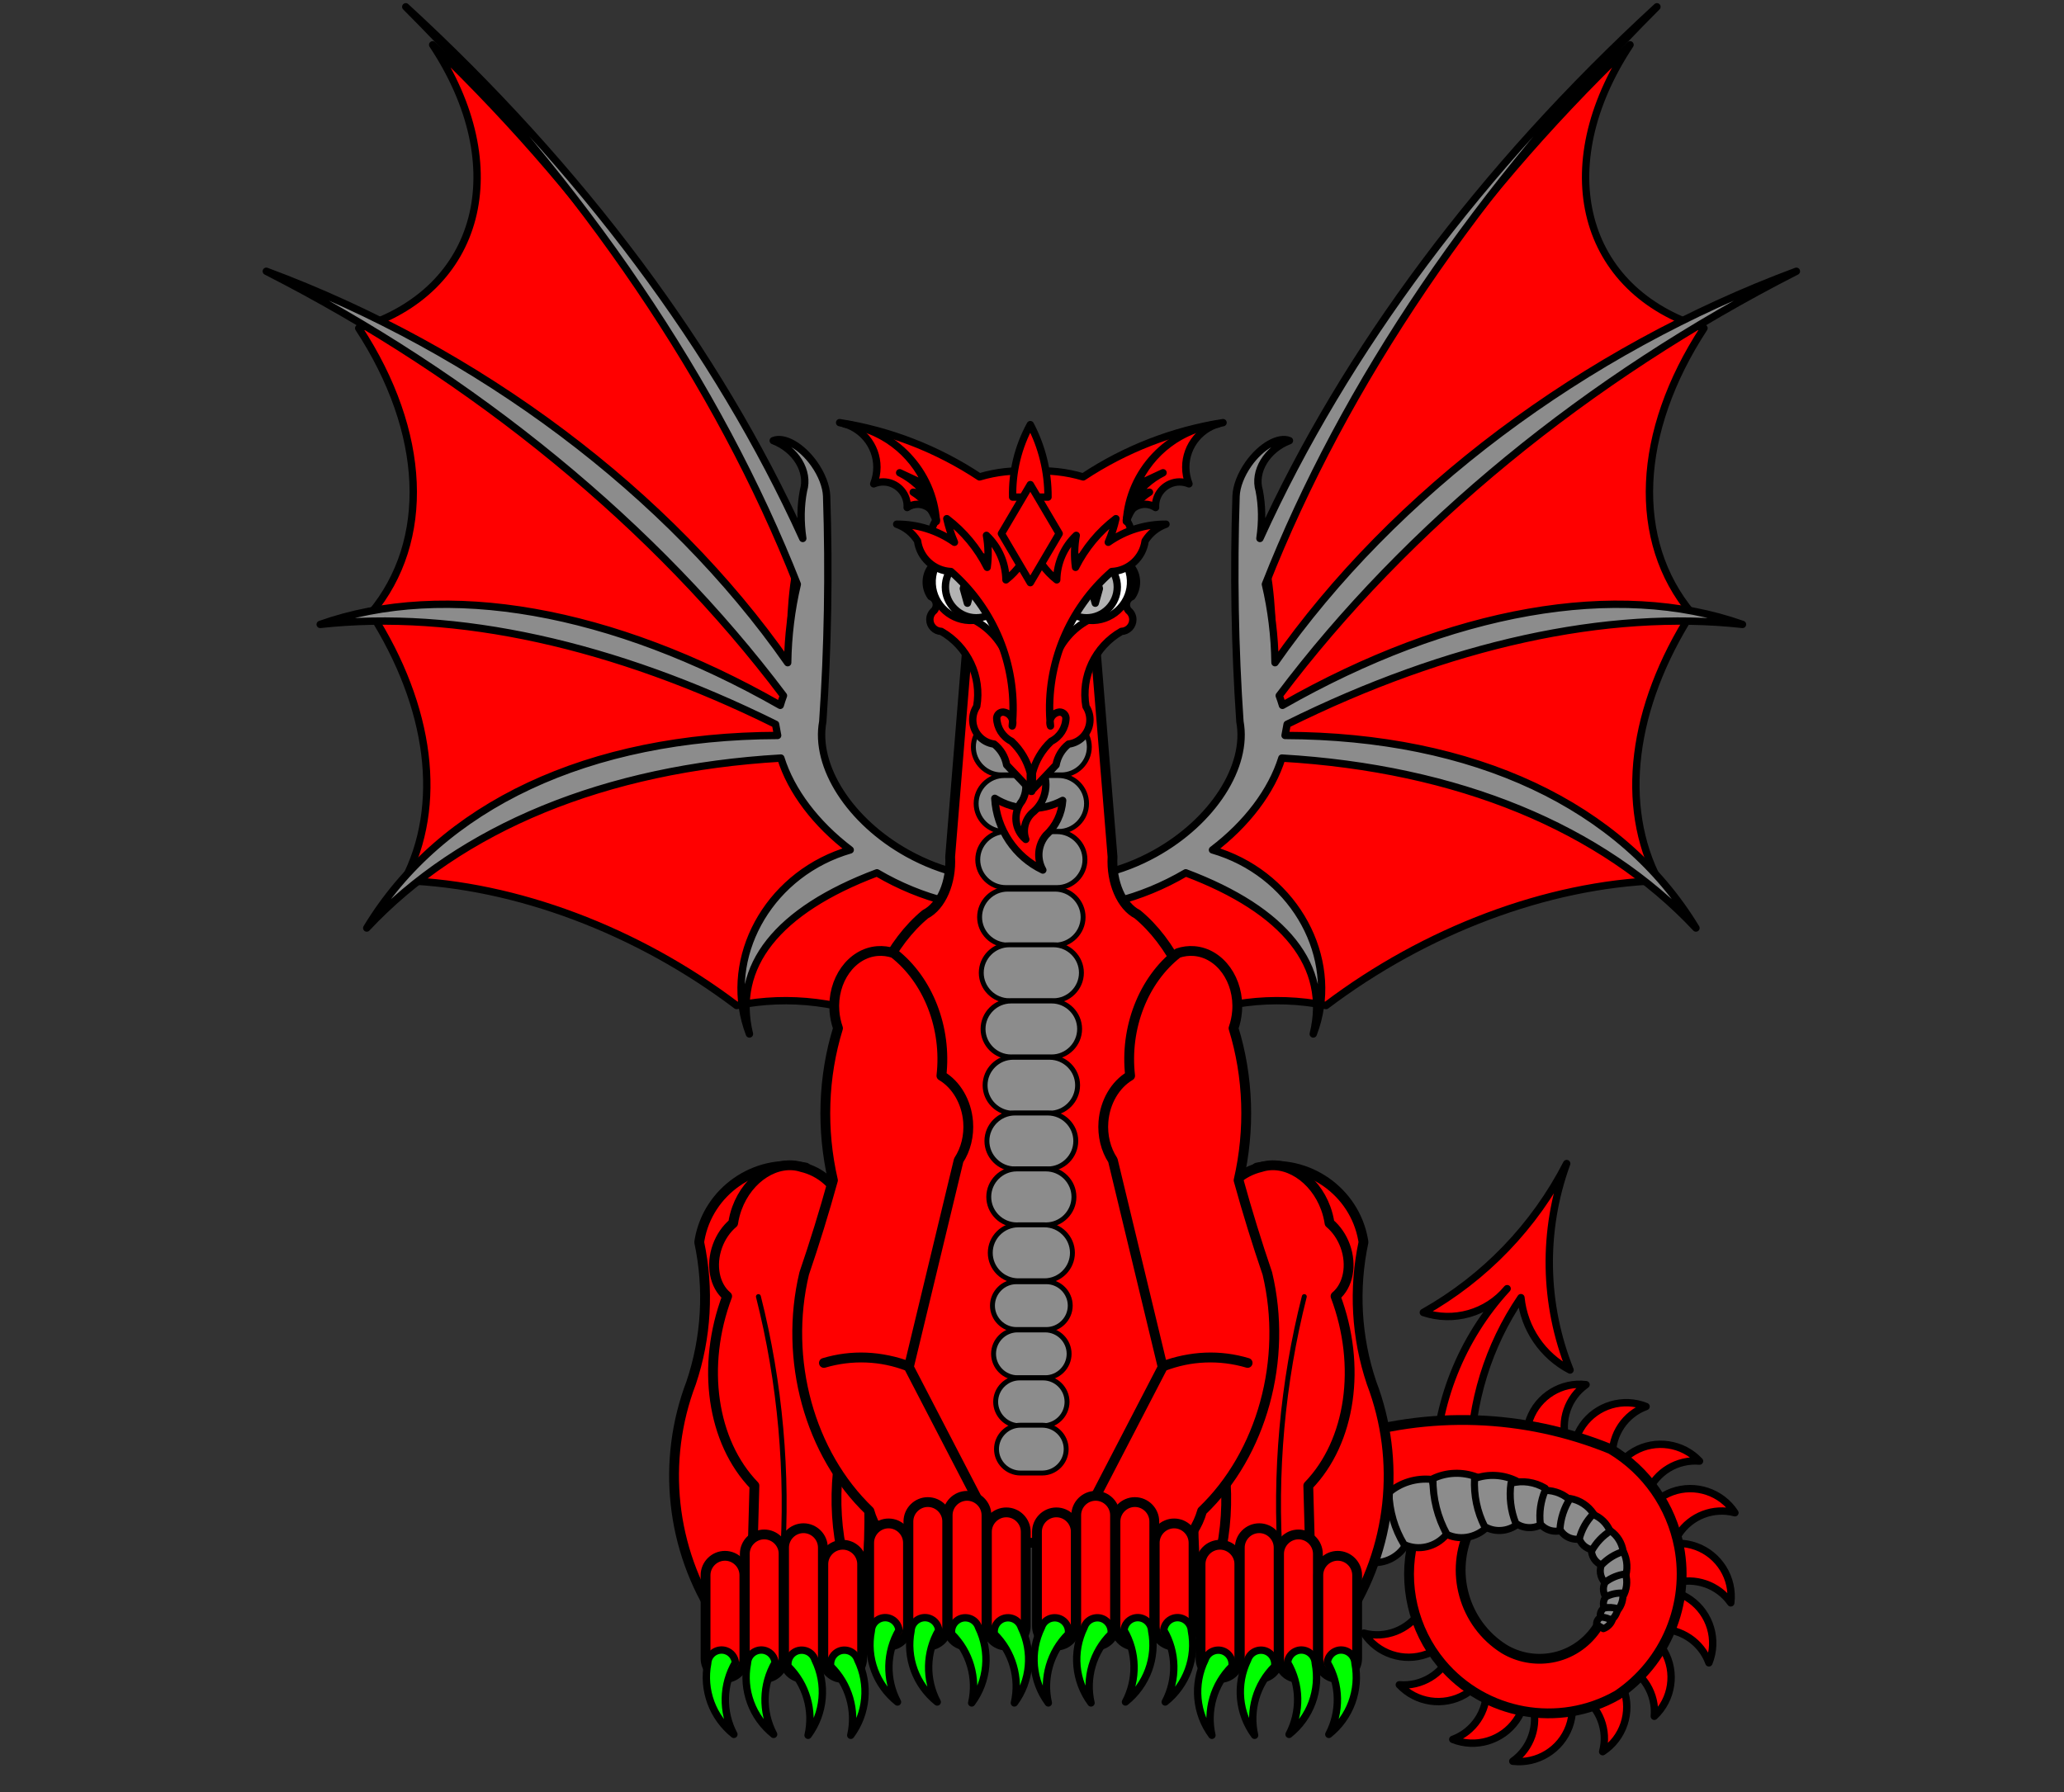 <?xml version="1.0" encoding="UTF-8" standalone="no"?>
<!DOCTYPE svg PUBLIC "-//W3C//DTD SVG 1.1//EN" "http://www.w3.org/Graphics/SVG/1.1/DTD/svg11.dtd">
<svg width="100%" height="100%" viewBox="0 0 631 548" version="1.1" xmlns="http://www.w3.org/2000/svg" xmlns:xlink="http://www.w3.org/1999/xlink" xml:space="preserve" xmlns:serif="http://www.serif.com/" style="fill-rule:evenodd;clip-rule:evenodd;stroke-linecap:round;stroke-linejoin:round;stroke-miterlimit:3;">
    <rect x="0" y="0" width="631" height="548" fill="#333333" stroke="none"/>
    <g id="group1-1" transform="matrix(1,0,0,1,81.292,-9.034)">
        <g id="group62-2" transform="matrix(1,0,0,1,0,-222.3)">
            <g id="group59-3" transform="matrix(-1,0,0,1,468.018,-1.13687e-13)">
                <g id="shape60-4" transform="matrix(-0.869,-0.494,-0.494,0.869,452.746,104.101)">
                    <path d="M103.6,406.28C150.211,368.046 210.989,338.689 279.74,321.2C239.761,341.452 229.594,379.409 256.56,407.74C222.751,425.108 205.085,453.269 210.2,481.64C179.944,497.647 161.868,521.918 160.95,547.77C130.642,531.984 91.514,525.776 53.68,530.75C41.291,519.973 25.62,513.489 8.99,512.26C8.839,494.882 5.8,477.579 0,461.08C8.312,465.625 18.165,468.591 28.421,469.634C58.32,472.676 84.604,458.667 86.646,438.599C86.676,438.307 86.701,438.014 86.72,437.72C93.892,427.678 99.55,417.14 103.6,406.28Z" style="fill:rgb(255,0,0);stroke:black;stroke-width:2.25px;"/>
                </g>
                <g id="shape61-6" transform="matrix(-0.869,-0.494,-0.494,0.869,450.187,123.665)">
                    <path d="M91.05,434.45L93.29,431.79C148.284,434.905 195.659,449.612 229.46,474.06C202.891,443.38 154.093,425.968 94.91,426.05C95.149,425.027 95.353,424.003 95.52,422.98C155.001,397.181 225.682,385.022 297.18,388.29C228.727,377.146 156.556,386.373 99.38,413.58C103.328,406.39 106.439,398.928 108.68,391.27C160.061,349.824 225.74,317.434 300.08,296.88C229.112,313.225 165.181,341.207 114.15,378.26C117.326,374.202 119.699,369.881 121.2,365.42C122.567,359.472 129.503,355.596 136.79,356.71C134.616,353.892 128.381,353.89 122.376,356.707C118.779,358.394 115.773,360.854 114.21,363.39C101.989,383.343 90.957,403.546 81.14,423.95C76.563,437.122 58.814,446.403 38.619,446.185C26.827,446.057 15.566,442.705 7.46,436.91C6.375,436.765 5.155,436.921 3.999,437.353C1.194,438.4 -0.536,440.807 0.165,442.686C0.377,443.252 0.794,443.731 1.38,444.08C12.522,451.887 27.999,456.217 43.88,455.97C64.742,481.047 68.054,502.613 53.42,518.1C70.954,503.715 72.784,476.391 57.489,457.354C56.53,456.161 55.516,455.015 54.45,453.92C67.523,452.181 79.058,447.207 86.78,439.98C131.934,469.254 161.328,506.789 171.19,547.77C169.988,503.868 141.197,463.156 91.05,434.45Z" style="fill:rgb(140,140,140);stroke:black;stroke-width:2.25px;"/>
                </g>
            </g>
            <g id="group190-8">
                <g id="shape191-9" transform="matrix(-0.869,-0.494,-0.494,0.869,452.746,104.101)">
                    <path d="M103.6,406.28C150.211,368.046 210.989,338.689 279.74,321.2C239.761,341.452 229.594,379.409 256.56,407.74C222.751,425.108 205.085,453.269 210.2,481.64C179.944,497.647 161.868,521.918 160.95,547.77C130.642,531.984 91.514,525.776 53.68,530.75C41.291,519.973 25.62,513.489 8.99,512.26C8.839,494.882 5.8,477.579 0,461.08C8.312,465.625 18.165,468.591 28.421,469.634C58.32,472.676 84.604,458.667 86.646,438.599C86.676,438.307 86.701,438.014 86.72,437.72C93.892,427.678 99.55,417.14 103.6,406.28Z" style="fill:rgb(255,0,0);stroke:black;stroke-width:2.25px;"/>
                </g>
                <g id="shape192-11" transform="matrix(-0.869,-0.494,-0.494,0.869,450.187,123.665)">
                    <path d="M91.05,434.45L93.29,431.79C148.284,434.905 195.659,449.612 229.46,474.06C202.891,443.38 154.093,425.968 94.91,426.05C95.149,425.027 95.353,424.003 95.52,422.98C155.001,397.181 225.682,385.022 297.18,388.29C228.727,377.146 156.556,386.373 99.38,413.58C103.328,406.39 106.439,398.928 108.68,391.27C160.061,349.824 225.74,317.434 300.08,296.88C229.112,313.225 165.181,341.207 114.15,378.26C117.326,374.202 119.699,369.881 121.2,365.42C122.567,359.472 129.503,355.596 136.79,356.71C134.616,353.892 128.381,353.89 122.376,356.707C118.779,358.394 115.773,360.854 114.21,363.39C101.989,383.343 90.957,403.546 81.14,423.95C76.563,437.122 58.814,446.403 38.619,446.185C26.827,446.057 15.566,442.705 7.46,436.91C6.375,436.765 5.155,436.921 3.999,437.353C1.194,438.4 -0.536,440.807 0.165,442.686C0.377,443.252 0.794,443.731 1.38,444.08C12.522,451.887 27.999,456.217 43.88,455.97C64.742,481.047 68.054,502.613 53.42,518.1C70.954,503.715 72.784,476.391 57.489,457.354C56.53,456.161 55.516,455.015 54.45,453.92C67.523,452.181 79.058,447.207 86.78,439.98C131.934,469.254 161.328,506.789 171.19,547.77C169.988,503.868 141.197,463.156 91.05,434.45Z" style="fill:rgb(140,140,140);stroke:black;stroke-width:2.25px;"/>
                </g>
            </g>
        </g>
        <g id="group23-13" transform="matrix(-0.174,-0.985,0.985,-0.174,-78.835,631.065)">
            <g id="shape93-14" transform="matrix(0.966,0.259,-0.259,0.966,225.369,-32.643)">
                <path d="M0,509.21C0.269,513.102 1.717,516.821 4.15,519.87C21.922,518.354 39.747,522.193 55.32,530.89C46.015,532.659 38.208,539.016 34.59,547.77C53.994,537.943 76.36,535.62 97.37,541.25C77.448,533.133 60.348,519.33 48.21,501.57C45.892,511.007 49.68,520.949 57.69,526.45C41.246,513.794 20.691,507.652 0,509.21Z" style="fill:rgb(255,0,0);stroke:black;stroke-width:2.25px;"/>
            </g>
            <g id="group103-16">
                <g id="group104-17" transform="matrix(0.707,0.707,-0.707,0.707,439.909,147.789)">
                    <g id="shape106-19" transform="matrix(0.819,0.574,-0.574,0.819,314.178,86.915)">
                        <path d="M0.37,535.8C2.111,535.184 3.944,534.87 5.791,534.87C13.327,534.87 19.924,540.109 21.63,547.45C16.077,543.574 8.615,543.704 3.2,547.77C0.428,544.45 -0.622,540.01 0.37,535.8Z" style="fill:rgb(255,0,0);stroke:black;stroke-width:2.25px;"/>
                    </g>
                    <g id="shape108-22" transform="matrix(1,0,0,1,7.07,-40.633)">
                        <path d="M0.37,535.8C2.111,535.184 3.944,534.87 5.791,534.87C13.327,534.87 19.924,540.109 21.63,547.45C16.077,543.574 8.615,543.704 3.2,547.77C0.428,544.45 -0.622,540.01 0.37,535.8Z" style="fill:rgb(255,0,0);stroke:black;stroke-width:2.25px;"/>
                    </g>
                    <g id="shape110-25" transform="matrix(0.966,-0.259,0.259,0.966,-139.028,-35.281)">
                        <path d="M0.37,535.8C2.111,535.184 3.944,534.87 5.791,534.87C13.327,534.87 19.924,540.109 21.63,547.45C16.077,543.574 8.615,543.704 3.2,547.77C0.428,544.45 -0.622,540.01 0.37,535.8Z" style="fill:rgb(255,0,0);stroke:black;stroke-width:2.25px;"/>
                    </g>
                    <g id="shape112-28" transform="matrix(0.906,0.423,-0.423,0.906,236.363,24.636)">
                        <path d="M0.37,535.8C2.111,535.184 3.944,534.87 5.791,534.87C13.327,534.87 19.924,540.109 21.63,547.45C16.077,543.574 8.615,543.704 3.2,547.77C0.428,544.45 -0.622,540.01 0.37,535.8Z" style="fill:rgb(255,0,0);stroke:black;stroke-width:2.25px;"/>
                    </g>
                </g>
                <g id="group113-30" transform="matrix(-0.707,0.707,-0.707,-0.707,399.979,869.71)">
                    <g id="shape115-32" transform="matrix(0.819,0.574,-0.574,0.819,314.178,86.915)">
                        <path d="M0.37,535.8C2.111,535.184 3.944,534.87 5.791,534.87C13.327,534.87 19.924,540.109 21.63,547.45C16.077,543.574 8.615,543.704 3.2,547.77C0.428,544.45 -0.622,540.01 0.37,535.8Z" style="fill:rgb(255,0,0);stroke:black;stroke-width:2.25px;"/>
                    </g>
                    <g id="shape117-35" transform="matrix(1,0,0,1,7.07,-40.633)">
                        <path d="M0.37,535.8C2.111,535.184 3.944,534.87 5.791,534.87C13.327,534.87 19.924,540.109 21.63,547.45C16.077,543.574 8.615,543.704 3.2,547.77C0.428,544.45 -0.622,540.01 0.37,535.8Z" style="fill:rgb(255,0,0);stroke:black;stroke-width:2.25px;"/>
                    </g>
                    <g id="shape119-38" transform="matrix(0.966,-0.259,0.259,0.966,-139.028,-35.281)">
                        <path d="M0.37,535.8C2.111,535.184 3.944,534.87 5.791,534.87C13.327,534.87 19.924,540.109 21.63,547.45C16.077,543.574 8.615,543.704 3.2,547.77C0.428,544.45 -0.622,540.01 0.37,535.8Z" style="fill:rgb(255,0,0);stroke:black;stroke-width:2.25px;"/>
                    </g>
                    <g id="shape121-41" transform="matrix(0.906,0.423,-0.423,0.906,236.363,24.636)">
                        <path d="M0.37,535.8C2.111,535.184 3.944,534.87 5.791,534.87C13.327,534.87 19.924,540.109 21.63,547.45C16.077,543.574 8.615,543.704 3.2,547.77C0.428,544.45 -0.622,540.01 0.37,535.8Z" style="fill:rgb(255,0,0);stroke:black;stroke-width:2.25px;"/>
                    </g>
                </g>
                <g id="group122-43" transform="matrix(-0.707,-0.707,0.707,-0.707,-326.079,829.125)">
                    <g id="shape124-45" transform="matrix(0.819,0.574,-0.574,0.819,314.178,86.915)">
                        <path d="M0.37,535.8C2.111,535.184 3.944,534.87 5.791,534.87C13.327,534.87 19.924,540.109 21.63,547.45C16.077,543.574 8.615,543.704 3.2,547.77C0.428,544.45 -0.622,540.01 0.37,535.8Z" style="fill:rgb(255,0,0);stroke:black;stroke-width:2.25px;"/>
                    </g>
                    <g id="shape126-48" transform="matrix(1,0,0,1,7.07,-40.633)">
                        <path d="M0.37,535.8C2.111,535.184 3.944,534.87 5.791,534.87C13.327,534.87 19.924,540.109 21.63,547.45C16.077,543.574 8.615,543.704 3.2,547.77C0.428,544.45 -0.622,540.01 0.37,535.8Z" style="fill:rgb(255,0,0);stroke:black;stroke-width:2.25px;"/>
                    </g>
                    <g id="shape128-51" transform="matrix(0.966,-0.259,0.259,0.966,-139.028,-35.281)">
                        <path d="M0.37,535.8C2.111,535.184 3.944,534.87 5.791,534.87C13.327,534.87 19.924,540.109 21.63,547.45C16.077,543.574 8.615,543.704 3.2,547.77C0.428,544.45 -0.622,540.01 0.37,535.8Z" style="fill:rgb(255,0,0);stroke:black;stroke-width:2.25px;"/>
                    </g>
                    <g id="shape130-54" transform="matrix(0.906,0.423,-0.423,0.906,236.363,24.636)">
                        <path d="M0.37,535.8C2.111,535.184 3.944,534.87 5.791,534.87C13.327,534.87 19.924,540.109 21.63,547.45C16.077,543.574 8.615,543.704 3.2,547.77C0.428,544.45 -0.622,540.01 0.37,535.8Z" style="fill:rgb(255,0,0);stroke:black;stroke-width:2.25px;"/>
                    </g>
                </g>
            </g>
            <g id="shape26-56" transform="matrix(1,0,0,1,14.028,-18.9)">
                <path d="M59.53,467.92C47.225,462.566 33.085,463.336 21.435,469.995C3.568,480.206 -4.458,501.987 2.51,521.35C9.749,537.583 26.034,548 43.806,547.767C56.518,547.601 68.571,542.004 76.9,532.4C92.127,508.266 98.25,479.472 94.16,451.23L57.1,453.12C58.148,458.011 58.959,462.95 59.53,467.92L59.59,467.95L59.65,468.99C60.971,481.26 60.827,493.644 59.22,505.88C58.007,516.459 48.95,524.536 38.302,524.536C26.751,524.536 17.247,515.031 17.247,503.481C17.247,498.411 19.077,493.509 22.4,489.68C32.193,478.847 48.825,477.241 60.51,486L59.65,468.99C59.611,468.633 59.571,468.277 59.53,467.92Z" style="fill:rgb(255,0,0);stroke:black;stroke-width:3px;"/>
            </g>
            <g id="group22-58" transform="matrix(1,0,0,1,37.211,-35.404)">
                <g id="shape152-59" transform="matrix(0.985,0.174,-0.174,0.985,125.747,-58.29)">
                    <path d="M17.6,531.19C11.524,531.141 5.598,532.648 0.37,535.57C-0.917,540.201 1.254,545.304 5.56,547.77C10.637,546.439 15.688,545.009 20.71,543.48C21.398,539.107 20.261,534.614 17.6,531.19Z" style="fill:rgb(140,140,140);stroke:black;stroke-width:2.16px;"/>
                </g>
                <g id="shape153-61" transform="matrix(0.94,0.342,-0.342,0.94,218.831,-21.944)">
                    <path d="M15.19,528.27C9.657,529.396 4.56,531.906 0.37,535.57C-0.917,540.201 1.254,545.304 5.56,547.77C10.89,545.454 16.174,543.033 21.41,540.51C21.094,535.726 18.82,531.25 15.19,528.27Z" style="fill:rgb(140,140,140);stroke:black;stroke-width:2.16px;"/>
                </g>
                <g id="shape154-63" transform="matrix(0.94,0.342,-0.342,0.94,219.561,-8.49)">
                    <path d="M16.42,528.4C10.492,529.376 4.972,531.842 0.37,535.57C-0.917,540.201 1.254,545.304 5.56,547.77C10.157,545.766 14.714,543.673 19.23,541.49C20.126,536.901 19.098,532.115 16.42,528.4Z" style="fill:rgb(140,140,140);stroke:black;stroke-width:2.16px;"/>
                </g>
                <g id="shape155-65" transform="matrix(0.94,0.342,-0.342,0.94,220.347,1.556)">
                    <path d="M14.46,531.75C9.39,532.378 4.616,534.287 0.58,537.3C-0.866,541.002 0.494,545.382 3.83,547.77C7.897,546.766 11.944,545.682 15.97,544.52C17.238,540.213 16.686,535.544 14.46,531.75Z" style="fill:rgb(140,140,140);stroke:black;stroke-width:2.16px;"/>
                </g>
                <g id="shape156-67" transform="matrix(0.906,0.423,-0.423,0.906,264.117,27.682)">
                    <path d="M11.88,534.6C7.711,535.119 3.787,536.691 0.47,539.17C-0.715,542.211 0.401,545.807 3.14,547.77C6.487,546.945 9.817,546.055 13.13,545.1C14.171,541.557 13.714,537.718 11.88,534.6Z" style="fill:rgb(140,140,140);stroke:black;stroke-width:2.16px;"/>
                </g>
                <g id="shape157-69" transform="matrix(0.766,0.643,-0.643,0.766,382.206,109.431)">
                    <path d="M10,536.69C6.493,537.125 3.191,538.446 0.4,540.53C-0.598,543.091 0.343,546.119 2.65,547.77C5.464,547.075 8.265,546.325 11.05,545.52C11.924,542.541 11.54,539.312 10,536.69Z" style="fill:rgb(140,140,140);stroke:black;stroke-width:2.16px;"/>
                </g>
                <g id="shape158-71" transform="matrix(0.643,0.766,-0.766,0.643,446.243,181.324)">
                    <path d="M9.63,537.1C6.251,537.519 3.069,538.791 0.38,540.8C-0.58,543.266 0.328,546.181 2.55,547.77C5.26,547.103 7.957,546.383 10.64,545.61C11.485,542.739 11.115,539.627 9.63,537.1Z" style="fill:rgb(140,140,140);stroke:black;stroke-width:2.16px;"/>
                </g>
                <g id="shape159-73" transform="matrix(0.485,0.875,-0.875,0.485,502.342,271.622)">
                    <path d="M8.23,538.65C5.344,539.008 2.627,540.095 0.33,541.81C-0.492,543.917 0.282,546.41 2.18,547.77C4.495,547.198 6.799,546.582 9.09,545.92C9.811,543.468 9.497,540.81 8.23,538.65Z" style="fill:rgb(140,140,140);stroke:black;stroke-width:2.16px;"/>
                </g>
                <g id="shape160-75" transform="matrix(0.259,0.966,-0.966,0.259,547.328,397.04)">
                    <path d="M8.23,538.65C5.344,539.008 2.627,540.095 0.33,541.81C-0.492,543.917 0.282,546.41 2.18,547.77C4.495,547.198 6.799,546.582 9.09,545.92C9.811,543.468 9.497,540.81 8.23,538.65Z" style="fill:rgb(140,140,140);stroke:black;stroke-width:2.16px;"/>
                </g>
                <g id="shape161-77" transform="matrix(0.087,0.996,-0.996,0.087,558.511,491.848)">
                    <path d="M8.53,539.17C5.815,539.28 3.201,540.081 0.93,541.5C-0.409,543.34 -0.292,545.963 1.21,547.77C3.072,547.676 4.932,547.546 6.79,547.38C8.476,544.983 9.112,541.981 8.53,539.17Z" style="fill:rgb(140,140,140);stroke:black;stroke-width:2.16px;"/>
                </g>
                <g id="shape162-79" transform="matrix(-0.087,0.996,-0.996,-0.087,554.357,586.609)">
                    <path d="M7.17,540.53C4.887,540.626 2.689,541.303 0.78,542.5C-0.343,544.048 -0.243,546.252 1.02,547.77C2.585,547.691 4.149,547.581 5.71,547.44C7.128,545.422 7.662,542.895 7.17,540.53Z" style="fill:rgb(140,140,140);stroke:black;stroke-width:2.16px;"/>
                </g>
                <g id="shape163-81" transform="matrix(-0.259,0.966,-0.966,-0.259,534.848,679.833)">
                    <path d="M5.63,542.08C3.836,542.156 2.109,542.689 0.61,543.63C-0.272,544.846 -0.193,546.578 0.8,547.77C2.031,547.707 3.262,547.621 4.49,547.51C5.602,545.923 6.019,543.938 5.63,542.08Z" style="fill:rgb(140,140,140);stroke:black;stroke-width:2.16px;"/>
                </g>
                <g id="shape164-83" transform="matrix(-0.5,0.866,-0.866,-0.5,477.972,810.226)">
                    <path d="M4.51,543.22C3.074,543.277 1.692,543.7 0.49,544.45C-0.22,545.424 -0.157,546.814 0.64,547.77C1.624,547.719 2.608,547.649 3.59,547.56C4.481,546.293 4.817,544.706 4.51,543.22Z" style="fill:rgb(140,140,140);stroke:black;stroke-width:2.16px;"/>
                </g>
                <g id="shape165-85" transform="matrix(-0.707,0.707,-0.707,-0.707,389.285,922.218)">
                    <path d="M3.68,544.05C2.508,544.099 1.38,544.446 0.4,545.06C-0.18,545.855 -0.13,546.989 0.52,547.77C1.324,547.729 2.128,547.672 2.93,547.6C3.659,546.563 3.933,545.265 3.68,544.05Z" style="fill:rgb(140,140,140);stroke:black;stroke-width:2.16px;"/>
                </g>
            </g>
        </g>
        <g id="group198-87" transform="matrix(1,0,0,1,180.318,-79.2)">
            <g id="shape196-88" transform="matrix(1,0,0,1,0,12.275)">
                <path d="M53.61,267.15L34.65,267.07L28.87,337.94C29.29,345.749 26.137,353.045 21.27,355.52C10.903,364.094 3.439,379.087 0.8,396.64C-1.975,425.629 2.563,455.173 13.49,479.25C11.762,492.036 11.691,504.325 13.28,515.69C18.42,534.558 35.684,547.748 55.239,547.748C73.938,547.748 90.638,535.689 96.52,517.94C97.392,505.736 96.506,492.697 93.89,479.25C104.82,455.175 109.362,425.631 106.59,396.64C103.949,379.084 96.481,364.091 86.11,355.52C81.243,353.045 78.09,345.749 78.51,337.94L72.73,267.07L53.77,267.15L53.69,267.15L53.61,267.15Z" style="fill:rgb(255,0,0);stroke:black;stroke-width:3px;"/>
            </g>
            <g id="group21-90" transform="matrix(1,0,0,1,34.425,-9.113)">
                <g id="shape201-91" transform="matrix(1,0,0,1,1.547,-213.469)">
                    <path d="M26.89,547.77C26.89,547.77 26.891,547.77 26.891,547.77C31.581,547.77 35.44,543.911 35.44,539.221L35.44,539.219C35.44,534.529 31.581,530.67 26.891,530.67C26.891,530.67 26.89,530.67 26.89,530.67L8.55,530.67C8.55,530.67 8.549,530.67 8.549,530.67C3.859,530.67 0,534.529 0,539.219L0,539.221C0,543.911 3.859,547.77 8.549,547.77L26.89,547.77Z" style="fill:rgb(140,140,140);stroke:black;stroke-width:1.5px;"/>
                </g>
                <g id="shape202-93" transform="matrix(1,0,0,1,2.391,-196.172)">
                    <path d="M25.2,547.77C25.2,547.77 25.201,547.77 25.201,547.77C29.891,547.77 33.75,543.911 33.75,539.221L33.75,539.219C33.75,534.529 29.891,530.67 25.201,530.67C25.201,530.67 25.2,530.67 25.2,530.67L8.55,530.67C8.55,530.67 8.549,530.67 8.549,530.67C3.859,530.67 0,534.529 0,539.219L0,539.221C0,543.911 3.859,547.77 8.549,547.77L25.2,547.77Z" style="fill:rgb(140,140,140);stroke:black;stroke-width:1.5px;"/>
                </g>
                <g id="shape203-95" transform="matrix(1,0,0,1,2.883,-179.016)">
                    <path d="M24.22,547.77C24.22,547.77 24.221,547.77 24.221,547.77C28.911,547.77 32.77,543.911 32.77,539.221L32.77,539.219C32.77,534.529 28.911,530.67 24.221,530.67C24.221,530.67 24.22,530.67 24.22,530.67L8.55,530.67C8.55,530.67 8.549,530.67 8.549,530.67C3.859,530.67 0,534.529 0,539.219L0,539.221C0,543.911 3.859,547.77 8.549,547.77L24.22,547.77Z" style="fill:rgb(140,140,140);stroke:black;stroke-width:1.5px;"/>
                </g>
                <g id="shape204-97" transform="matrix(1,0,0,1,3.445,-161.438)">
                    <path d="M23.09,547.77C23.09,547.77 23.091,547.77 23.091,547.77C27.781,547.77 31.64,543.911 31.64,539.221L31.64,539.219C31.64,534.529 27.781,530.67 23.091,530.67C23.091,530.67 23.09,530.67 23.09,530.67L8.55,530.67C8.55,530.67 8.549,530.67 8.549,530.67C3.859,530.67 0,534.529 0,539.219L0,539.221C0,543.911 3.859,547.77 8.549,547.77L23.09,547.77Z" style="fill:rgb(140,140,140);stroke:black;stroke-width:1.5px;"/>
                </g>
                <g id="shape205-99" transform="matrix(1,0,0,1,3.955,-144.422)">
                    <path d="M22.07,547.77C22.07,547.77 22.071,547.77 22.071,547.77C26.761,547.77 30.62,543.911 30.62,539.221L30.62,539.219C30.62,534.529 26.761,530.67 22.071,530.67C22.071,530.67 22.07,530.67 22.07,530.67L8.55,530.67C8.55,530.67 8.549,530.67 8.549,530.67C3.859,530.67 0,534.529 0,539.219L0,539.221C0,543.911 3.859,547.77 8.549,547.77L22.07,547.77Z" style="fill:rgb(140,140,140);stroke:black;stroke-width:1.5px;"/>
                </g>
                <g id="shape206-101" transform="matrix(1,0,0,1,4.504,-127.237)">
                    <path d="M20.98,547.77C25.667,547.765 29.521,543.907 29.52,539.22C29.521,534.533 25.667,530.675 20.98,530.67L8.55,530.67C8.55,530.67 8.549,530.67 8.549,530.67C3.859,530.67 0,534.529 0,539.219L0,539.221C0,543.911 3.859,547.77 8.549,547.77L20.98,547.77Z" style="fill:rgb(140,140,140);stroke:black;stroke-width:1.5px;"/>
                </g>
                <g id="shape207-103" transform="matrix(1,0,0,1,5.126,-110.025)">
                    <path d="M19.73,547.77C19.73,547.77 19.731,547.77 19.731,547.77C24.421,547.77 28.28,543.911 28.28,539.221L28.28,539.219C28.28,534.529 24.421,530.67 19.731,530.67C19.731,530.67 19.73,530.67 19.73,530.67L8.55,530.67C8.55,530.67 8.549,530.67 8.549,530.67C3.859,530.67 0,534.529 0,539.219L0,539.221C0,543.911 3.859,547.77 8.549,547.77L19.73,547.77Z" style="fill:rgb(140,140,140);stroke:black;stroke-width:1.5px;"/>
                </g>
                <g id="shape208-105" transform="matrix(1,0,0,1,5.681,-92.981)">
                    <path d="M18.62,547.77C18.62,547.77 18.621,547.77 18.621,547.77C23.311,547.77 27.17,543.911 27.17,539.221L27.17,539.219C27.17,534.529 23.311,530.67 18.621,530.67C18.621,530.67 18.62,530.67 18.62,530.67L8.55,530.67C8.55,530.67 8.549,530.67 8.549,530.67C3.859,530.67 0,534.529 0,539.219L0,539.221C0,543.911 3.859,547.77 8.549,547.77L18.62,547.77Z" style="fill:rgb(140,140,140);stroke:black;stroke-width:1.5px;"/>
                </g>
                <g id="shape209-107" transform="matrix(1,0,0,1,6.247,-75.881)">
                    <path d="M17.49,547.77C17.49,547.77 17.491,547.77 17.491,547.77C22.181,547.77 26.04,543.911 26.04,539.221L26.04,539.219C26.04,534.529 22.181,530.67 17.491,530.67C17.491,530.67 17.49,530.67 17.49,530.67L8.55,530.67C8.55,530.67 8.549,530.67 8.549,530.67C3.859,530.67 0,534.529 0,539.219L0,539.221C0,543.911 3.859,547.77 8.549,547.77L17.49,547.77Z" style="fill:rgb(140,140,140);stroke:black;stroke-width:1.5px;"/>
                </g>
                <g id="shape210-109" transform="matrix(1,0,0,1,6.708,-58.781)">
                    <path d="M16.57,547.77C16.57,547.77 16.571,547.77 16.571,547.77C21.261,547.77 25.12,543.911 25.12,539.221L25.12,539.219C25.12,534.529 21.261,530.67 16.571,530.67C16.571,530.67 16.57,530.67 16.57,530.67L8.55,530.67C8.55,530.67 8.549,530.67 8.549,530.67C3.859,530.67 0,534.529 0,539.219L0,539.221C0,543.911 3.859,547.77 8.549,547.77L16.57,547.77Z" style="fill:rgb(140,140,140);stroke:black;stroke-width:1.5px;"/>
                </g>
                <g id="shape211-111" transform="matrix(1,0,0,1,7.376,-43.875)">
                    <path d="M16.47,547.77C20.48,547.769 23.779,544.47 23.78,540.46C23.779,536.45 20.48,533.151 16.47,533.15L7.31,533.15C3.3,533.151 0.001,536.45 0,540.46C0.001,544.47 3.3,547.769 7.31,547.77L16.47,547.77Z" style="fill:rgb(140,140,140);stroke:black;stroke-width:1.5px;"/>
                </g>
                <g id="shape212-113" transform="matrix(1,0,0,1,7.713,-29.137)">
                    <path d="M15.79,547.77C19.8,547.769 23.099,544.47 23.1,540.46C23.099,536.45 19.8,533.151 15.79,533.15L7.31,533.15C3.3,533.151 0.001,536.45 0,540.46C0.001,544.47 3.3,547.769 7.31,547.77L15.79,547.77Z" style="fill:rgb(140,140,140);stroke:black;stroke-width:1.5px;"/>
                </g>
                <g id="shape213-115" transform="matrix(1,0,0,1,8.357,-14.456)">
                    <path d="M14.51,547.77C18.52,547.769 21.819,544.47 21.82,540.46C21.819,536.45 18.52,533.151 14.51,533.15L7.31,533.15C3.3,533.151 0.001,536.45 0,540.46C0.001,544.47 3.3,547.769 7.31,547.77L14.51,547.77Z" style="fill:rgb(140,140,140);stroke:black;stroke-width:1.5px;"/>
                </g>
                <g id="shape214-117" transform="matrix(1,0,0,1,8.613,0)">
                    <path d="M13.99,547.77C18,547.769 21.299,544.47 21.3,540.46C21.299,536.45 18,533.151 13.99,533.15L7.31,533.15C3.3,533.151 0.001,536.45 0,540.46C0.001,544.47 3.3,547.769 7.31,547.77L13.99,547.77Z" style="fill:rgb(140,140,140);stroke:black;stroke-width:1.5px;"/>
                </g>
            </g>
        </g>
        <g id="group3-119" transform="matrix(1,0,0,1,175.397,-272.7)">
            <g id="group4-120" transform="matrix(1,0,0,1,47.443,0)">
                <path id="shape5-121" d="M0,525.85C6.293,529.753 14.218,529.998 20.74,526.49C20.474,530.56 18.646,534.374 15.64,537.13C13.129,540.119 12.745,544.38 14.68,547.77C6.161,543.7 0.52,535.277 0,525.85Z" style="fill:rgb(255,0,0);stroke:black;stroke-width:2.25px;"/>
                <g id="shape6-123" transform="matrix(1,0,0,1,6.454,-9.361)">
                    <path d="M7.69,525.64C10.281,530.113 9.342,535.846 5.46,539.26C2.9,541.266 1.908,544.71 3.01,547.77C-0.474,544.855 -0.998,539.617 1.84,536.07C3.761,532.825 3.376,528.686 0.89,525.85L7.69,525.64Z" style="fill:rgb(255,0,0);stroke:black;stroke-width:2.25px;"/>
                </g>
            </g>
            <g id="shape7-125" transform="matrix(1,0,0,1,-3.19744e-14,-24.041)">
                <path d="M58.51,547.54L58.51,547.77L58.61,547.66L58.72,547.77L58.72,547.54L66.17,539.68C66.623,537.159 67.982,534.889 69.99,533.3C73.706,532.833 76.525,529.638 76.525,525.893C76.525,524.443 76.103,523.024 75.31,521.81C73.724,512.653 78.08,503.431 86.16,498.84C88.086,498.781 89.638,497.18 89.638,495.253C89.638,494.163 89.142,493.13 88.29,492.45C87.883,491.962 87.661,491.347 87.661,490.713C87.661,489.612 88.331,488.615 89.35,488.2C91.131,485.673 91.218,482.306 89.57,479.69C87.913,478.978 86.834,477.339 86.834,475.536C86.834,474.177 87.446,472.888 88.5,472.03C89.608,469.657 89.278,466.851 87.65,464.8C88.109,462.026 90.532,459.971 93.344,459.971C94.502,459.971 95.633,460.319 96.59,460.97C96.58,460.811 96.574,460.652 96.574,460.492C96.574,456.461 99.892,453.143 103.923,453.143C104.912,453.143 105.89,453.343 106.8,453.73C106.155,452.105 105.823,450.373 105.823,448.625C105.823,441.953 110.652,436.184 117.22,435.01C101.94,437.408 87.355,443.07 74.46,451.61C69.326,450.073 63.954,449.49 58.61,449.89C53.266,449.49 47.894,450.073 42.76,451.61C29.865,443.07 15.28,437.408 0,435.01C6.568,436.184 11.397,441.953 11.397,448.625C11.397,450.373 11.065,452.105 10.42,453.73C11.333,453.34 12.315,453.139 13.307,453.139C17.339,453.139 20.656,456.456 20.656,460.488C20.656,460.649 20.651,460.809 20.64,460.97C21.595,460.323 22.723,459.977 23.877,459.977C26.686,459.977 29.108,462.029 29.57,464.8C27.942,466.851 27.612,469.657 28.72,472.03C29.776,472.888 30.39,474.178 30.39,475.539C30.39,477.34 29.314,478.976 27.66,479.69C26.009,482.304 26.092,485.671 27.87,488.2C28.889,488.615 29.559,489.612 29.559,490.713C29.559,491.347 29.337,491.962 28.93,492.45C28.078,493.13 27.582,494.163 27.582,495.253C27.582,497.18 29.134,498.781 31.06,498.84C39.14,503.431 43.496,512.653 41.91,521.81C41.117,523.024 40.695,524.443 40.695,525.893C40.695,529.638 43.514,532.833 47.23,533.3C49.242,534.888 50.605,537.158 51.06,539.68L58.51,547.54Z" style="fill:rgb(255,0,0);stroke:black;stroke-width:2.25px;"/>
            </g>
            <g id="shape8-127" transform="matrix(1,0,0,1,87.653,-106.588)">
                <path d="M28.03,517.98C16.973,519.325 7.433,526.468 3.03,536.7L11.22,532.88C7.346,534.822 4.087,537.803 1.81,541.49C3.211,540.033 5.066,539.094 7.07,538.83C3.744,540.894 1.242,544.058 0,547.77C0.988,532.463 12.812,519.897 28.03,517.98Z" style="fill:rgb(0,102,0);stroke:black;stroke-width:2.25px;"/>
            </g>
            <g id="group9-129" transform="matrix(1,0,0,1,63.501,-64.463)">
                <path id="shape10-130" d="M21.81,515.64C24.317,518.035 25.642,521.419 25.427,524.88C25.026,531.322 19.395,536.293 12.953,535.892C12.785,535.882 12.617,535.868 12.45,535.85C7.698,538.432 4.061,542.678 2.24,547.77C0.765,544.728 -0.001,541.391 -0.001,538.01C-0.001,525.948 9.752,515.945 21.81,515.64Z" style="fill:white;stroke:black;stroke-width:2.25px;"/>
                <g id="shape11-132" transform="matrix(1,0,0,1,2.557,-12.659)">
                    <path d="M0,538.35C0,533.185 4.25,528.935 9.415,528.935C14.58,528.935 18.83,533.185 18.83,538.35C18.83,543.515 14.58,547.765 9.415,547.765C4.25,547.765 0,543.515 0,538.35Z" style="fill:rgb(179,179,179);stroke:black;stroke-width:2.25px;"/>
                </g>
                <g id="shape12-134" transform="matrix(1,0,0,1,13.408,-17.126)">
                    <path d="M0,543.3L1.25,547.77L2.5,543.3L1.25,538.83L0,543.3Z" style="fill:white;stroke:black;stroke-width:2.25px;stroke-linecap:butt;stroke-linejoin:miter;"/>
                </g>
            </g>
            <g id="shape13-136" transform="matrix(-1,0,0,1,29.572,-106.588)">
                <path d="M28.03,517.98C16.973,519.325 7.433,526.468 3.03,536.7L11.22,532.88C7.346,534.822 4.087,537.803 1.81,541.49C3.211,540.033 5.066,539.094 7.07,538.83C3.744,540.894 1.242,544.058 0,547.77C0.988,532.463 12.812,519.897 28.03,517.98Z" style="fill:rgb(0,102,0);stroke:black;stroke-width:2.25px;"/>
            </g>
            <g id="group14-138" transform="matrix(-1,0,0,1,53.724,-64.463)">
                <path id="shape15-139" d="M21.81,515.64C24.317,518.035 25.642,521.419 25.427,524.88C25.026,531.322 19.395,536.293 12.953,535.892C12.785,535.882 12.617,535.868 12.45,535.85C7.698,538.432 4.061,542.678 2.24,547.77C0.765,544.728 -0.001,541.391 -0.001,538.01C-0.001,525.948 9.752,515.945 21.81,515.64Z" style="fill:white;stroke:black;stroke-width:2.25px;"/>
                <g id="shape16-141" transform="matrix(1,0,0,1,2.557,-12.659)">
                    <path d="M0,538.35C0,533.185 4.25,528.935 9.415,528.935C14.58,528.935 18.83,533.185 18.83,538.35C18.83,543.515 14.58,547.765 9.415,547.765C4.25,547.765 0,543.515 0,538.35Z" style="fill:rgb(179,179,179);stroke:black;stroke-width:2.25px;"/>
                </g>
                <g id="shape17-143" transform="matrix(1,0,0,1,13.408,-17.126)">
                    <path d="M0,543.3L1.25,547.77L2.5,543.3L1.25,538.83L0,543.3Z" style="fill:white;stroke:black;stroke-width:2.25px;stroke-linecap:butt;stroke-linejoin:miter;"/>
                </g>
            </g>
            <g id="shape18-145" transform="matrix(1,0,0,1,53.613,-114.034)">
                <path d="M10.09,547.77C10.131,540.052 8.273,532.441 4.68,525.61C0.965,532.394 -0.897,540.038 -0.72,547.77L10.09,547.77Z" style="fill:rgb(255,0,0);stroke:black;stroke-width:2.25px;"/>
            </g>
            <g id="shape19-147" transform="matrix(1,0,0,1,17.445,-24.892)">
                <path d="M40.85,473.44C39.438,477.588 36.849,481.237 33.4,483.94C33.326,478.788 31.176,473.878 27.44,470.33C28.028,473.558 28.102,476.859 27.66,480.11C24.739,474.269 20.517,469.174 15.32,465.22C15.875,467.697 16.658,470.117 17.66,472.45C12.494,468.813 6.318,466.879 0,466.92C2.643,467.851 4.894,469.654 6.38,472.03C7.069,477.188 11.392,481.15 16.59,481.39C29.677,492.803 36.668,509.728 35.45,527.05C35.537,527.576 35.492,528.115 35.32,528.62C35.371,528.097 35.414,527.574 35.45,527.05C35.217,525.641 34.077,524.546 32.66,524.37C32.606,524.365 32.552,524.363 32.498,524.363C31.487,524.363 30.64,525.161 30.58,526.17C30.652,529.195 32.394,531.944 35.1,533.3C37.898,535.918 39.892,539.28 40.85,542.99L40.85,547.77C40.864,546.653 40.971,545.539 41.17,544.44C41.369,545.539 41.476,546.653 41.49,547.77L41.49,542.99C42.445,539.281 44.436,535.919 47.23,533.3C49.936,531.944 51.678,529.195 51.75,526.17C51.689,525.161 50.842,524.364 49.832,524.364C49.781,524.364 49.73,524.366 49.68,524.37C48.259,524.542 47.114,525.638 46.88,527.05C46.919,527.574 46.966,528.097 47.02,528.62C46.844,528.116 46.796,527.577 46.88,527.05C45.662,509.728 52.653,492.803 65.74,481.39C70.938,481.15 75.261,477.188 75.95,472.03C77.436,469.654 79.687,467.851 82.33,466.92C76.015,466.882 69.844,468.815 64.68,472.45C65.682,470.117 66.465,467.697 67.02,465.22C61.823,469.174 57.601,474.269 54.68,480.11C54.235,476.859 54.306,473.559 54.89,470.33C51.154,473.878 49.004,478.788 48.93,483.94C45.485,481.236 42.899,477.587 41.49,473.44L41.49,471.18C41.395,471.596 41.288,472.01 41.17,472.42C41.052,472.01 40.945,471.596 40.85,471.18L40.85,473.44Z" style="fill:rgb(255,0,0);stroke:black;stroke-width:2.25px;"/>
            </g>
            <g id="shape20-149" transform="matrix(1,0,0,1,49.464,-87.866)">
                <path d="M0,532.77L8.83,547.77L17.66,532.77L8.83,517.78L0,532.77Z" style="fill:rgb(255,0,0);stroke:black;stroke-width:2.25px;stroke-linecap:butt;stroke-linejoin:miter;"/>
            </g>
        </g>
        <g id="group87-151" transform="matrix(1,0,0,1,124.958,-8.1)">
            <g id="group84-152" transform="matrix(1,0,0,1,158.4,-2.27374e-13)">
                <g id="group30-153" transform="matrix(0.985,-0.174,0.174,0.985,-90.321,-15.225)">
                    <path id="shape29-154" d="M40.5,402.47C40.746,402.463 40.992,402.46 41.238,402.46C56.265,402.46 68.63,414.825 68.63,429.852C68.63,430.098 68.627,430.344 68.62,430.59C63.136,444.129 61.388,458.895 63.56,473.34C68.375,498.471 60.835,524.444 43.31,543.09C37.132,547.114 29.64,548.618 22.387,547.291C11.797,545.353 3.14,537.638 0,527.34C1.921,498.307 9.77,469.973 23.06,444.09C24.09,428.668 30.228,414.019 40.5,402.47Z" style="fill:rgb(255,0,0);stroke:black;stroke-width:3px;"/>
                    <g id="group28-156" transform="matrix(0.996,0.087,-0.087,0.996,49.778,-6.614)">
                        <g id="shape24-157" transform="matrix(0.966,-0.259,0.259,0.966,-135.169,20.128)">
                            <path d="M64.57,462.02C64.803,484.764 53.724,505.404 36.9,513.57L26.36,545.16C23.739,546.873 20.83,547.768 17.878,547.768C9.462,547.768 2.062,540.497 0,530.2C10.666,517.049 16.821,499.123 17.13,480.31C14.742,465.62 21.194,450.76 32.29,445.39C32.289,445.282 32.289,445.174 32.289,445.066C32.289,429.665 42.332,416.991 54.538,416.991C55.25,416.991 55.962,417.034 56.67,417.12C64.589,417.419 70.974,425.721 70.974,435.718C70.974,437.298 70.815,438.871 70.5,440.4C71.871,442.783 72.609,445.653 72.609,448.597C72.609,454.818 69.313,460.322 64.57,462.02Z" style="fill:rgb(255,0,0);stroke:black;stroke-width:3px;"/>
                        </g>
                        <g id="shape25-159" transform="matrix(-0.176,0.984,-0.984,-0.176,573.17,544.823)">
                            <path d="M0,544.54C26.789,548.847 54.711,548.847 81.5,544.54" style="fill:none;stroke:black;stroke-width:1.5px;"/>
                        </g>
                    </g>
                </g>
                <g id="group58-162" transform="matrix(1,0,0,1,1.481,0)">
                    <g id="group68-163" transform="matrix(1,0,0,1,0.9,-17.55)">
                        <g id="shape69-164" transform="matrix(1,0,0,1,24,-1.13687e-13)">
                            <path d="M5.93,547.77C5.932,547.77 5.934,547.77 5.936,547.77C9.191,547.77 11.87,545.091 11.87,541.836C11.87,541.834 11.87,541.832 11.87,541.83L11.87,509.83C11.87,509.828 11.87,509.826 11.87,509.824C11.87,506.569 9.191,503.89 5.936,503.89C5.934,503.89 5.932,503.89 5.93,503.89C2.676,503.892 0,506.571 0,509.824C0,509.826 0,509.828 0,509.83L0,541.83C0,541.832 0,541.834 0,541.836C0,545.089 2.676,547.768 5.93,547.77Z" style="fill:rgb(255,0,0);stroke:black;stroke-width:3px;"/>
                        </g>
                        <g id="shape70-166" transform="matrix(1,0,0,1,36,-1.13687e-13)">
                            <path d="M5.93,547.77C5.932,547.77 5.934,547.77 5.936,547.77C9.191,547.77 11.87,545.091 11.87,541.836C11.87,541.834 11.87,541.832 11.87,541.83L11.87,516.35C11.868,513.096 9.189,510.42 5.936,510.42C5.934,510.42 5.932,510.42 5.93,510.42C2.678,510.422 0.002,513.098 0,516.35L0,541.83C0,541.832 0,541.834 0,541.836C0,545.089 2.676,547.768 5.93,547.77Z" style="fill:rgb(255,0,0);stroke:black;stroke-width:3px;"/>
                        </g>
                        <path id="shape71-168" d="M5.93,547.77C5.932,547.77 5.934,547.77 5.936,547.77C9.191,547.77 11.87,545.091 11.87,541.836C11.87,541.834 11.87,541.832 11.87,541.83L11.87,512.98C11.87,512.978 11.87,512.976 11.87,512.974C11.87,509.719 9.191,507.04 5.936,507.04C5.934,507.04 5.932,507.04 5.93,507.04C2.676,507.042 0,509.721 0,512.974C0,512.976 0,512.978 0,512.98L0,541.83C0,541.832 0,541.834 0,541.836C0,545.089 2.676,547.768 5.93,547.77Z" style="fill:rgb(255,0,0);stroke:black;stroke-width:3px;"/>
                        <g id="shape72-170" transform="matrix(1,0,0,1,12,-1.13687e-13)">
                            <path d="M5.93,547.77C5.932,547.77 5.934,547.77 5.936,547.77C9.191,547.77 11.87,545.091 11.87,541.836C11.87,541.834 11.87,541.832 11.87,541.83L11.87,507.91C11.868,504.656 9.189,501.98 5.936,501.98C5.934,501.98 5.932,501.98 5.93,501.98C2.678,501.982 0.002,504.658 0,507.91L0,541.83C0,541.832 0,541.834 0,541.836C0,545.089 2.676,547.768 5.93,547.77Z" style="fill:rgb(255,0,0);stroke:black;stroke-width:3px;"/>
                        </g>
                    </g>
                    <g id="armed-4">
                        <g id="shape74-173" transform="matrix(0.866,-0.5,0.5,0.866,-269.632,73.459)">
                            <path d="M9.85,526.74C2.951,531.381 -0.802,539.509 0.14,547.77C2.434,540.307 8.439,534.544 15.99,532.56C17.072,531.249 17.266,529.41 16.481,527.902C15.406,525.839 12.825,525.026 10.762,526.1C10.431,526.273 10.124,526.488 9.85,526.74Z" style="fill:rgb(0,255,0);stroke:black;stroke-width:2.25px;"/>
                        </g>
                        <g id="shape75-175" transform="matrix(0.866,-0.5,0.5,0.866,-256.582,73.459)">
                            <path d="M9.85,526.74C2.951,531.381 -0.802,539.509 0.14,547.77C2.434,540.307 8.439,534.544 15.99,532.56C17.072,531.249 17.266,529.41 16.481,527.902C15.406,525.839 12.825,525.026 10.762,526.1C10.431,526.273 10.124,526.488 9.85,526.74Z" style="fill:rgb(0,255,0);stroke:black;stroke-width:2.25px;"/>
                        </g>
                        <g id="shape76-177" transform="matrix(-0.707,-0.707,-0.707,0.707,415.331,160.297)">
                            <path d="M9.85,526.74C2.951,531.381 -0.802,539.509 0.14,547.77C2.434,540.307 8.439,534.544 15.99,532.56C17.045,531.282 17.258,529.499 16.534,528.009C15.518,525.916 12.96,525.031 10.868,526.047C10.497,526.227 10.154,526.461 9.85,526.74Z" style="fill:rgb(0,255,0);stroke:black;stroke-width:2.25px;"/>
                        </g>
                        <g id="shape77-179" transform="matrix(-0.707,-0.707,-0.707,0.707,427.481,160.297)">
                            <path d="M9.85,526.74C2.951,531.381 -0.802,539.509 0.14,547.77C2.434,540.307 8.439,534.544 15.99,532.56C17.045,531.282 17.258,529.499 16.534,528.009C15.518,525.916 12.96,525.031 10.868,526.047C10.497,526.227 10.154,526.461 9.85,526.74Z" style="fill:rgb(0,255,0);stroke:black;stroke-width:2.25px;"/>
                        </g>
                    </g>
                </g>
            </g>
            <g id="group31-181" transform="matrix(-1,0,0,1,59.701,0)">
                <g id="group44-182" transform="matrix(0.985,-0.174,0.174,0.985,-90.321,-15.225)">
                    <path id="shape45-183" d="M40.5,402.47C40.746,402.463 40.992,402.46 41.238,402.46C56.265,402.46 68.63,414.825 68.63,429.852C68.63,430.098 68.627,430.344 68.62,430.59C63.136,444.129 61.388,458.895 63.56,473.34C68.375,498.471 60.835,524.444 43.31,543.09C37.132,547.114 29.64,548.618 22.387,547.291C11.797,545.353 3.14,537.638 0,527.34C1.921,498.307 9.77,469.973 23.06,444.09C24.09,428.668 30.228,414.019 40.5,402.47Z" style="fill:rgb(255,0,0);stroke:black;stroke-width:3px;"/>
                    <g id="group46-185" transform="matrix(0.996,0.087,-0.087,0.996,49.778,-6.614)">
                        <g id="shape47-186" transform="matrix(0.966,-0.259,0.259,0.966,-135.169,20.128)">
                            <path d="M64.57,462.02C64.803,484.764 53.724,505.404 36.9,513.57L26.36,545.16C23.739,546.873 20.83,547.768 17.878,547.768C9.462,547.768 2.062,540.497 0,530.2C10.666,517.049 16.821,499.123 17.13,480.31C14.742,465.62 21.194,450.76 32.29,445.39C32.289,445.282 32.289,445.174 32.289,445.066C32.289,429.665 42.332,416.991 54.538,416.991C55.25,416.991 55.962,417.034 56.67,417.12C64.589,417.419 70.974,425.721 70.974,435.718C70.974,437.298 70.815,438.871 70.5,440.4C71.871,442.783 72.609,445.653 72.609,448.597C72.609,454.818 69.313,460.322 64.57,462.02Z" style="fill:rgb(255,0,0);stroke:black;stroke-width:3px;"/>
                        </g>
                        <g id="shape63-188" transform="matrix(-0.176,0.984,-0.984,-0.176,573.17,544.823)">
                            <path d="M0,544.54C26.789,548.847 54.711,548.847 81.5,544.54" style="fill:none;stroke:black;stroke-width:1.5px;"/>
                        </g>
                    </g>
                </g>
                <g id="group64-191" transform="matrix(1,0,0,1,1.481,0)">
                    <g id="group65-192" transform="matrix(1,0,0,1,0.9,-17.55)">
                        <g id="shape66-193" transform="matrix(1,0,0,1,24,-1.13687e-13)">
                            <path d="M5.93,547.77C5.932,547.77 5.934,547.77 5.936,547.77C9.191,547.77 11.87,545.091 11.87,541.836C11.87,541.834 11.87,541.832 11.87,541.83L11.87,509.83C11.87,509.828 11.87,509.826 11.87,509.824C11.87,506.569 9.191,503.89 5.936,503.89C5.934,503.89 5.932,503.89 5.93,503.89C2.676,503.892 0,506.571 0,509.824C0,509.826 0,509.828 0,509.83L0,541.83C0,541.832 0,541.834 0,541.836C0,545.089 2.676,547.768 5.93,547.77Z" style="fill:rgb(255,0,0);stroke:black;stroke-width:3px;"/>
                        </g>
                        <g id="shape67-195" transform="matrix(1,0,0,1,36,-1.13687e-13)">
                            <path d="M5.93,547.77C5.932,547.77 5.934,547.77 5.936,547.77C9.191,547.77 11.87,545.091 11.87,541.836C11.87,541.834 11.87,541.832 11.87,541.83L11.87,516.35C11.868,513.096 9.189,510.42 5.936,510.42C5.934,510.42 5.932,510.42 5.93,510.42C2.678,510.422 0.002,513.098 0,516.35L0,541.83C0,541.832 0,541.834 0,541.836C0,545.089 2.676,547.768 5.93,547.77Z" style="fill:rgb(255,0,0);stroke:black;stroke-width:3px;"/>
                        </g>
                        <path id="shape78-197" d="M5.93,547.77C5.932,547.77 5.934,547.77 5.936,547.77C9.191,547.77 11.87,545.091 11.87,541.836C11.87,541.834 11.87,541.832 11.87,541.83L11.87,512.98C11.87,512.978 11.87,512.976 11.87,512.974C11.87,509.719 9.191,507.04 5.936,507.04C5.934,507.04 5.932,507.04 5.93,507.04C2.676,507.042 0,509.721 0,512.974C0,512.976 0,512.978 0,512.98L0,541.83C0,541.832 0,541.834 0,541.836C0,545.089 2.676,547.768 5.93,547.77Z" style="fill:rgb(255,0,0);stroke:black;stroke-width:3px;"/>
                        <g id="shape79-199" transform="matrix(1,0,0,1,12,-1.13687e-13)">
                            <path d="M5.93,547.77C5.932,547.77 5.934,547.77 5.936,547.77C9.191,547.77 11.87,545.091 11.87,541.836C11.87,541.834 11.87,541.832 11.87,541.83L11.87,507.91C11.868,504.656 9.189,501.98 5.936,501.98C5.934,501.98 5.932,501.98 5.93,501.98C2.678,501.982 0.002,504.658 0,507.91L0,541.83C0,541.832 0,541.834 0,541.836C0,545.089 2.676,547.768 5.93,547.77Z" style="fill:rgb(255,0,0);stroke:black;stroke-width:3px;"/>
                        </g>
                    </g>
                    <g id="armed-3">
                        <g id="shape81-202" transform="matrix(0.866,-0.5,0.5,0.866,-269.632,73.459)">
                            <path d="M9.85,526.74C2.951,531.381 -0.802,539.509 0.14,547.77C2.434,540.307 8.439,534.544 15.99,532.56C17.072,531.249 17.266,529.41 16.481,527.902C15.406,525.839 12.825,525.026 10.762,526.1C10.431,526.273 10.124,526.488 9.85,526.74Z" style="fill:rgb(0,255,0);stroke:black;stroke-width:2.25px;"/>
                        </g>
                        <g id="shape82-204" transform="matrix(0.866,-0.5,0.5,0.866,-256.582,73.459)">
                            <path d="M9.85,526.74C2.951,531.381 -0.802,539.509 0.14,547.77C2.434,540.307 8.439,534.544 15.99,532.56C17.072,531.249 17.266,529.41 16.481,527.902C15.406,525.839 12.825,525.026 10.762,526.1C10.431,526.273 10.124,526.488 9.85,526.74Z" style="fill:rgb(0,255,0);stroke:black;stroke-width:2.25px;"/>
                        </g>
                        <g id="shape83-206" transform="matrix(-0.707,-0.707,-0.707,0.707,415.331,160.297)">
                            <path d="M9.85,526.74C2.951,531.381 -0.802,539.509 0.14,547.77C2.434,540.307 8.439,534.544 15.99,532.56C17.045,531.282 17.258,529.499 16.534,528.009C15.518,525.916 12.96,525.031 10.868,526.047C10.497,526.227 10.154,526.461 9.85,526.74Z" style="fill:rgb(0,255,0);stroke:black;stroke-width:2.25px;"/>
                        </g>
                        <g id="shape86-208" transform="matrix(-0.707,-0.707,-0.707,0.707,427.481,160.297)">
                            <path d="M9.85,526.74C2.951,531.381 -0.802,539.509 0.14,547.77C2.434,540.307 8.439,534.544 15.99,532.56C17.045,531.282 17.258,529.499 16.534,528.009C15.518,525.916 12.96,525.031 10.868,526.047C10.497,526.227 10.154,526.461 9.85,526.74Z" style="fill:rgb(0,255,0);stroke:black;stroke-width:2.25px;"/>
                        </g>
                    </g>
                </g>
            </g>
        </g>
        <g id="group90-210" transform="matrix(1,0,0,1,162.656,-62.294)">
            <g id="shape88-211" transform="matrix(0.997,0.078,-0.078,0.997,125.813,-0.125)">
                <path d="M23.84,488.87L3.8,427.24C1.358,424.101 0.001,419.976 0.001,415.696C0.001,409.679 2.685,404.094 7.04,401.05C4.221,386.627 8.786,371.505 18.67,362.53C20.241,361.861 21.896,361.519 23.564,361.519C31.54,361.519 38.104,369.341 38.104,378.848C38.104,380.63 37.873,382.402 37.42,384.1C43.14,398.49 44.948,414.657 42.59,430.33C45.989,439.719 49.655,448.967 53.58,458.06C61.888,483.809 56.247,513.142 39.36,532.01C37.492,541.232 30.51,547.782 22.55,547.782C14.59,547.782 7.608,541.232 5.74,532.01L24,488.87C32.15,484.971 41.062,483.903 49.7,485.79C41.008,483.944 32.054,485.011 23.84,488.87Z" style="fill:rgb(255,0,0);stroke:black;stroke-width:3px;"/>
            </g>
            <g id="shape89-213" transform="matrix(-0.997,0.078,0.078,0.997,19.595,-0.125)">
                <path d="M23.84,488.87L3.8,427.24C1.358,424.101 0.001,419.976 0.001,415.696C0.001,409.679 2.685,404.094 7.04,401.05C4.221,386.627 8.786,371.505 18.67,362.53C20.241,361.861 21.896,361.519 23.564,361.519C31.54,361.519 38.104,369.341 38.104,378.848C38.104,380.63 37.873,382.402 37.42,384.1C43.14,398.49 44.948,414.657 42.59,430.33C45.989,439.719 49.655,448.967 53.58,458.06C61.888,483.809 56.247,513.142 39.36,532.01C37.492,541.232 30.51,547.782 22.55,547.782C14.59,547.782 7.608,541.232 5.74,532.01L24,488.87C32.15,484.971 41.062,483.903 49.7,485.79C41.008,483.944 32.054,485.011 23.84,488.87Z" style="fill:rgb(255,0,0);stroke:black;stroke-width:3px;"/>
            </g>
        </g>
        <g id="group32-215" transform="matrix(1,0,0,1,184.425,-18)">
            <g id="group33-216" transform="matrix(1,0,0,1,50.4,0)">
                <g id="group34-217" transform="matrix(1,0,0,1,0.9,-17.55)">
                    <g id="shape35-218" transform="matrix(1,0,0,1,24,-1.13687e-13)">
                        <path d="M5.93,547.77C5.932,547.77 5.934,547.77 5.936,547.77C9.191,547.77 11.87,545.091 11.87,541.836C11.87,541.834 11.87,541.832 11.87,541.83L11.87,509.83C11.87,509.828 11.87,509.826 11.87,509.824C11.87,506.569 9.191,503.89 5.936,503.89C5.934,503.89 5.932,503.89 5.93,503.89C2.676,503.892 0,506.571 0,509.824C0,509.826 0,509.828 0,509.83L0,541.83C0,541.832 0,541.834 0,541.836C0,545.089 2.676,547.768 5.93,547.77Z" style="fill:rgb(255,0,0);stroke:black;stroke-width:3px;"/>
                    </g>
                    <g id="shape36-220" transform="matrix(1,0,0,1,36,-1.13687e-13)">
                        <path d="M5.93,547.77C5.932,547.77 5.934,547.77 5.936,547.77C9.191,547.77 11.87,545.091 11.87,541.836C11.87,541.834 11.87,541.832 11.87,541.83L11.87,516.35C11.868,513.096 9.189,510.42 5.936,510.42C5.934,510.42 5.932,510.42 5.93,510.42C2.678,510.422 0.002,513.098 0,516.35L0,541.83C0,541.832 0,541.834 0,541.836C0,545.089 2.676,547.768 5.93,547.77Z" style="fill:rgb(255,0,0);stroke:black;stroke-width:3px;"/>
                    </g>
                    <path id="shape37-222" d="M5.93,547.77C5.932,547.77 5.934,547.77 5.936,547.77C9.191,547.77 11.87,545.091 11.87,541.836C11.87,541.834 11.87,541.832 11.87,541.83L11.87,512.98C11.87,512.978 11.87,512.976 11.87,512.974C11.87,509.719 9.191,507.04 5.936,507.04C5.934,507.04 5.932,507.04 5.93,507.04C2.676,507.042 0,509.721 0,512.974C0,512.976 0,512.978 0,512.98L0,541.83C0,541.832 0,541.834 0,541.836C0,545.089 2.676,547.768 5.93,547.77Z" style="fill:rgb(255,0,0);stroke:black;stroke-width:3px;"/>
                    <g id="shape38-224" transform="matrix(1,0,0,1,12,-1.13687e-13)">
                        <path d="M5.93,547.77C5.932,547.77 5.934,547.77 5.936,547.77C9.191,547.77 11.87,545.091 11.87,541.836C11.87,541.834 11.87,541.832 11.87,541.83L11.87,507.91C11.868,504.656 9.189,501.98 5.936,501.98C5.934,501.98 5.932,501.98 5.93,501.98C2.678,501.982 0.002,504.658 0,507.91L0,541.83C0,541.832 0,541.834 0,541.836C0,545.089 2.676,547.768 5.93,547.77Z" style="fill:rgb(255,0,0);stroke:black;stroke-width:3px;"/>
                    </g>
                </g>
                <g id="armed-2">
                    <g id="shape40-227" transform="matrix(0.866,-0.5,0.5,0.866,-269.632,73.459)">
                        <path d="M9.85,526.74C2.951,531.381 -0.802,539.509 0.14,547.77C2.434,540.307 8.439,534.544 15.99,532.56C17.072,531.249 17.266,529.41 16.481,527.902C15.406,525.839 12.825,525.026 10.762,526.1C10.431,526.273 10.124,526.488 9.85,526.74Z" style="fill:rgb(0,255,0);stroke:black;stroke-width:2.25px;"/>
                    </g>
                    <g id="shape41-229" transform="matrix(0.866,-0.5,0.5,0.866,-256.582,73.459)">
                        <path d="M9.85,526.74C2.951,531.381 -0.802,539.509 0.14,547.77C2.434,540.307 8.439,534.544 15.99,532.56C17.072,531.249 17.266,529.41 16.481,527.902C15.406,525.839 12.825,525.026 10.762,526.1C10.431,526.273 10.124,526.488 9.85,526.74Z" style="fill:rgb(0,255,0);stroke:black;stroke-width:2.25px;"/>
                    </g>
                    <g id="shape42-231" transform="matrix(-0.707,-0.707,-0.707,0.707,415.331,160.297)">
                        <path d="M9.85,526.74C2.951,531.381 -0.802,539.509 0.14,547.77C2.434,540.307 8.439,534.544 15.99,532.56C17.045,531.282 17.258,529.499 16.534,528.009C15.518,525.916 12.96,525.031 10.868,526.047C10.497,526.227 10.154,526.461 9.85,526.74Z" style="fill:rgb(0,255,0);stroke:black;stroke-width:2.25px;"/>
                    </g>
                    <g id="shape43-233" transform="matrix(-0.707,-0.707,-0.707,0.707,427.481,160.297)">
                        <path d="M9.85,526.74C2.951,531.381 -0.802,539.509 0.14,547.77C2.434,540.307 8.439,534.544 15.99,532.56C17.045,531.282 17.258,529.499 16.534,528.009C15.518,525.916 12.96,525.031 10.868,526.047C10.497,526.227 10.154,526.461 9.85,526.74Z" style="fill:rgb(0,255,0);stroke:black;stroke-width:2.25px;"/>
                    </g>
                </g>
            </g>
            <g id="group48-235" transform="matrix(-1,0,0,1,48.769,0)">
                <g id="group49-236" transform="matrix(1,0,0,1,0.9,-17.55)">
                    <g id="shape50-237" transform="matrix(1,0,0,1,24,-1.13687e-13)">
                        <path d="M5.93,547.77C5.932,547.77 5.934,547.77 5.936,547.77C9.191,547.77 11.87,545.091 11.87,541.836C11.87,541.834 11.87,541.832 11.87,541.83L11.87,509.83C11.87,509.828 11.87,509.826 11.87,509.824C11.87,506.569 9.191,503.89 5.936,503.89C5.934,503.89 5.932,503.89 5.93,503.89C2.676,503.892 0,506.571 0,509.824C0,509.826 0,509.828 0,509.83L0,541.83C0,541.832 0,541.834 0,541.836C0,545.089 2.676,547.768 5.93,547.77Z" style="fill:rgb(255,0,0);stroke:black;stroke-width:3px;"/>
                    </g>
                    <g id="shape51-239" transform="matrix(1,0,0,1,36,-1.13687e-13)">
                        <path d="M5.93,547.77C5.932,547.77 5.934,547.77 5.936,547.77C9.191,547.77 11.87,545.091 11.87,541.836C11.87,541.834 11.87,541.832 11.87,541.83L11.87,516.35C11.868,513.096 9.189,510.42 5.936,510.42C5.934,510.42 5.932,510.42 5.93,510.42C2.678,510.422 0.002,513.098 0,516.35L0,541.83C0,541.832 0,541.834 0,541.836C0,545.089 2.676,547.768 5.93,547.77Z" style="fill:rgb(255,0,0);stroke:black;stroke-width:3px;"/>
                    </g>
                    <path id="shape52-241" d="M5.93,547.77C5.932,547.77 5.934,547.77 5.936,547.77C9.191,547.77 11.87,545.091 11.87,541.836C11.87,541.834 11.87,541.832 11.87,541.83L11.87,512.98C11.87,512.978 11.87,512.976 11.87,512.974C11.87,509.719 9.191,507.04 5.936,507.04C5.934,507.04 5.932,507.04 5.93,507.04C2.676,507.042 0,509.721 0,512.974C0,512.976 0,512.978 0,512.98L0,541.83C0,541.832 0,541.834 0,541.836C0,545.089 2.676,547.768 5.93,547.77Z" style="fill:rgb(255,0,0);stroke:black;stroke-width:3px;"/>
                    <g id="shape53-243" transform="matrix(1,0,0,1,12,-1.13687e-13)">
                        <path d="M5.93,547.77C5.932,547.77 5.934,547.77 5.936,547.77C9.191,547.77 11.87,545.091 11.87,541.836C11.87,541.834 11.87,541.832 11.87,541.83L11.87,507.91C11.868,504.656 9.189,501.98 5.936,501.98C5.934,501.98 5.932,501.98 5.93,501.98C2.678,501.982 0.002,504.658 0,507.91L0,541.83C0,541.832 0,541.834 0,541.836C0,545.089 2.676,547.768 5.93,547.77Z" style="fill:rgb(255,0,0);stroke:black;stroke-width:3px;"/>
                    </g>
                </g>
                <g id="armed-1">
                    <g id="shape55-246" transform="matrix(0.866,-0.5,0.5,0.866,-269.632,73.459)">
                        <path d="M9.85,526.74C2.951,531.381 -0.802,539.509 0.14,547.77C2.434,540.307 8.439,534.544 15.99,532.56C17.072,531.249 17.266,529.41 16.481,527.902C15.406,525.839 12.825,525.026 10.762,526.1C10.431,526.273 10.124,526.488 9.85,526.74Z" style="fill:rgb(0,255,0);stroke:black;stroke-width:2.25px;"/>
                    </g>
                    <g id="shape56-248" transform="matrix(0.866,-0.5,0.5,0.866,-256.582,73.459)">
                        <path d="M9.85,526.74C2.951,531.381 -0.802,539.509 0.14,547.77C2.434,540.307 8.439,534.544 15.99,532.56C17.072,531.249 17.266,529.41 16.481,527.902C15.406,525.839 12.825,525.026 10.762,526.1C10.431,526.273 10.124,526.488 9.85,526.74Z" style="fill:rgb(0,255,0);stroke:black;stroke-width:2.25px;"/>
                    </g>
                    <g id="shape57-250" transform="matrix(-0.707,-0.707,-0.707,0.707,415.331,160.297)">
                        <path d="M9.85,526.74C2.951,531.381 -0.802,539.509 0.14,547.77C2.434,540.307 8.439,534.544 15.99,532.56C17.045,531.282 17.258,529.499 16.534,528.009C15.518,525.916 12.96,525.031 10.868,526.047C10.497,526.227 10.154,526.461 9.85,526.74Z" style="fill:rgb(0,255,0);stroke:black;stroke-width:2.25px;"/>
                    </g>
                    <g id="shape85-252" transform="matrix(-0.707,-0.707,-0.707,0.707,427.481,160.297)">
                        <path d="M9.85,526.74C2.951,531.381 -0.802,539.509 0.14,547.77C2.434,540.307 8.439,534.544 15.99,532.56C17.045,531.282 17.258,529.499 16.534,528.009C15.518,525.916 12.96,525.031 10.868,526.047C10.497,526.227 10.154,526.461 9.85,526.74Z" style="fill:rgb(0,255,0);stroke:black;stroke-width:2.25px;"/>
                    </g>
                </g>
            </g>
        </g>
    </g>
</svg>
